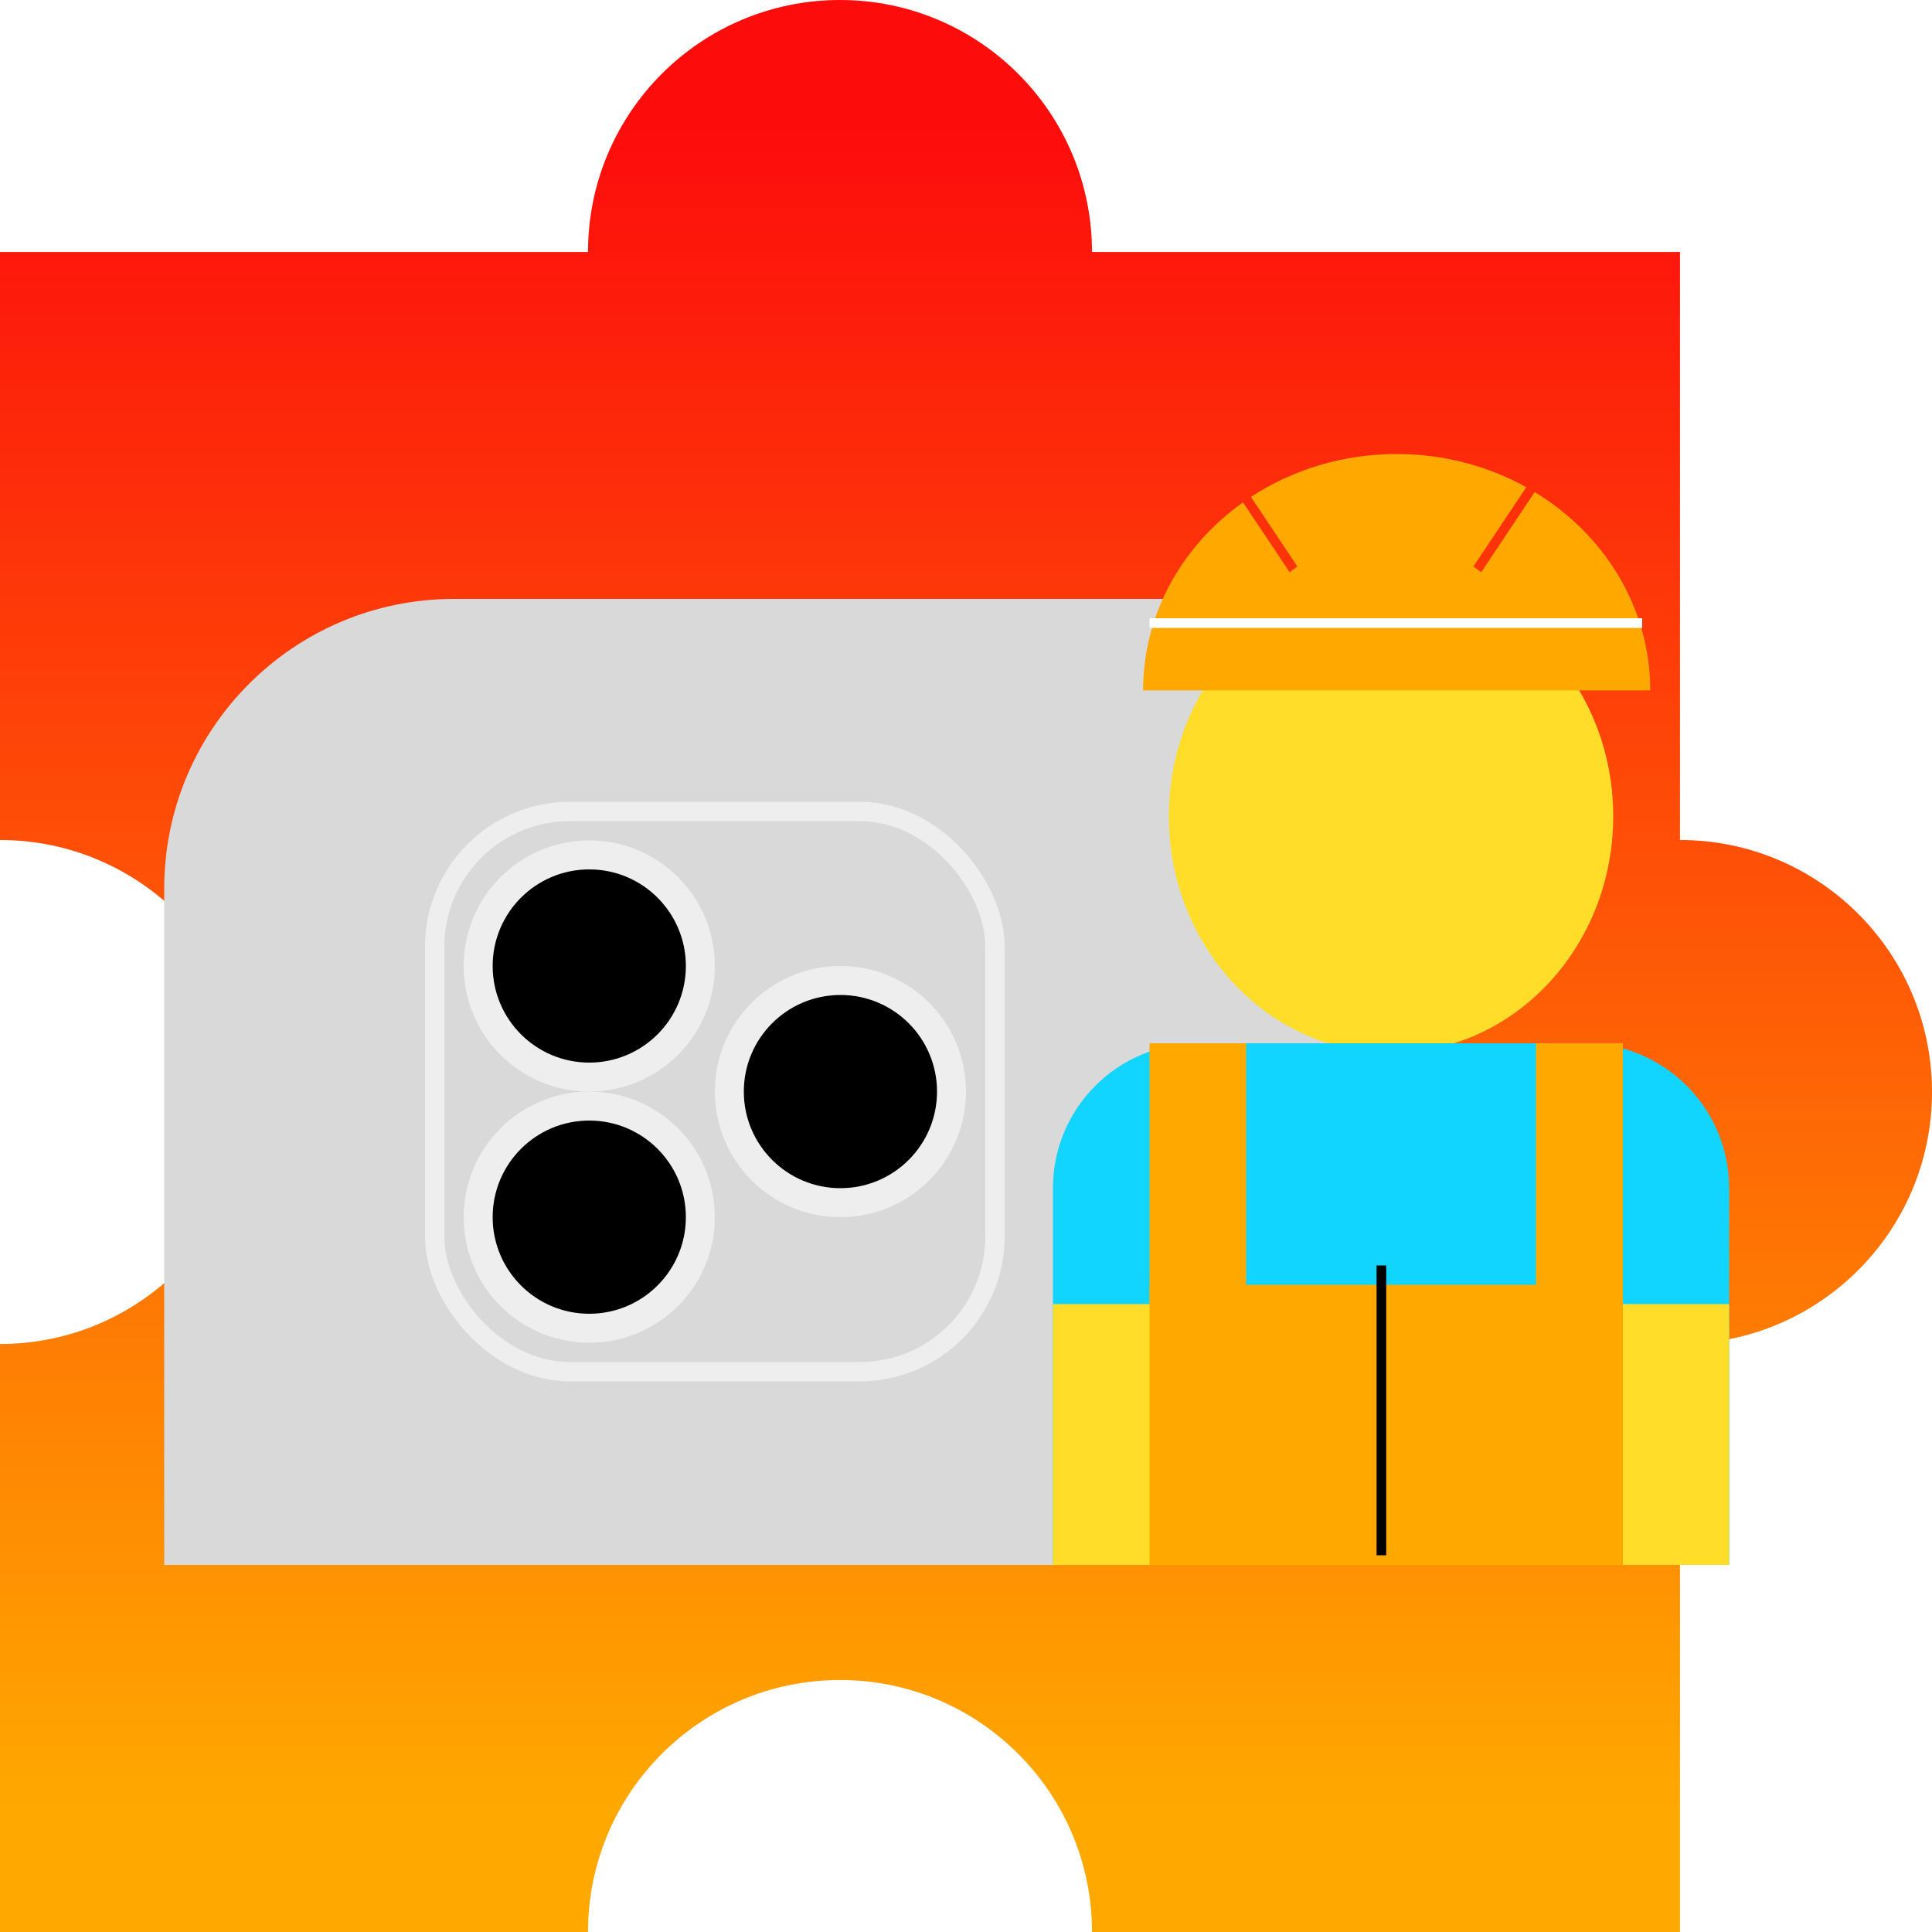 <svg width="200" height="200" viewBox="0 0 200 200" fill="none" xmlns="http://www.w3.org/2000/svg">
<path fill-rule="evenodd" clip-rule="evenodd" d="M113.043 26.087H173.913L173.913 86.957C188.32 86.957 200 98.636 200 113.043C200 127.451 188.32 139.13 173.913 139.13L173.913 200L113.043 200C113.043 185.593 101.364 173.913 86.957 173.913C72.549 173.913 60.87 185.593 60.87 200L0 200V139.13C14.407 139.13 26.087 127.451 26.087 113.043C26.087 98.636 14.407 86.957 0 86.957V26.087H60.87C60.87 11.68 72.549 0 86.957 0C101.364 0 113.043 11.68 113.043 26.087Z" fill="url(#paint0_linear_1_76)"/>
<g filter="url(#filter0_d_1_76)">
<path d="M21 92C21 75.431 34.431 62 51 62H151V162H21V92Z" fill="#D9D9D9"/>
</g>
<g filter="url(#filter1_d_1_76)">
<rect x="44" y="83" width="60" height="60" rx="15" fill="#D9D9D9"/>
<rect x="45" y="84" width="58" height="58" rx="14" stroke="#EEEEEE" stroke-width="2"/>
</g>
<circle cx="61" cy="100" r="11.5" fill="black" stroke="#EEEEEE" stroke-width="3"/>
<circle cx="61" cy="126" r="11.5" fill="black" stroke="#EEEEEE" stroke-width="3"/>
<circle cx="87" cy="113" r="11.5" fill="black" stroke="#EEEEEE" stroke-width="3"/>
<g filter="url(#filter2_d_1_76)">
<ellipse cx="144" cy="83.5" rx="23" ry="24.5" fill="#FFDD28"/>
</g>
<path fill-rule="evenodd" clip-rule="evenodd" d="M158.006 50.436C154.078 48.254 149.488 47 144.583 47C138.969 47 133.767 48.643 129.499 51.441L134.307 58.642L133.501 59.233L128.674 52.004C122.389 56.475 118.333 63.53 118.333 71.468H170.833C170.833 62.867 166.072 55.302 158.872 50.939L153.333 59.233L152.527 58.641L158.006 50.436Z" fill="#FFA800"/>
<path d="M109 123C109 114.716 115.716 108 124 108H164C172.284 108 179 114.716 179 123V162H109V123Z" fill="#11D4FF"/>
<rect x="109" y="135" width="70" height="27" fill="#FFDD28"/>
<rect x="119" y="133" width="49" height="29" fill="#FFA800"/>
<rect x="119" y="108" width="10" height="27" fill="#FFA800"/>
<rect x="159" y="108" width="9" height="27" fill="#FFA800"/>
<path d="M143 131V161" stroke="black"/>
<line x1="119" y1="64.5" x2="170" y2="64.5" stroke="white"/>
<defs>
<filter id="filter0_d_1_76" x="13" y="58" width="138" height="108" filterUnits="userSpaceOnUse" color-interpolation-filters="sRGB">
<feFlood flood-opacity="0" result="BackgroundImageFix"/>
<feColorMatrix in="SourceAlpha" type="matrix" values="0 0 0 0 0 0 0 0 0 0 0 0 0 0 0 0 0 0 127 0" result="hardAlpha"/>
<feOffset dx="-4"/>
<feGaussianBlur stdDeviation="2"/>
<feComposite in2="hardAlpha" operator="out"/>
<feColorMatrix type="matrix" values="0 0 0 0 0 0 0 0 0 0 0 0 0 0 0 0 0 0 0.25 0"/>
<feBlend mode="normal" in2="BackgroundImageFix" result="effect1_dropShadow_1_76"/>
<feBlend mode="normal" in="SourceGraphic" in2="effect1_dropShadow_1_76" result="shape"/>
</filter>
<filter id="filter1_d_1_76" x="42" y="81" width="64" height="64" filterUnits="userSpaceOnUse" color-interpolation-filters="sRGB">
<feFlood flood-opacity="0" result="BackgroundImageFix"/>
<feColorMatrix in="SourceAlpha" type="matrix" values="0 0 0 0 0 0 0 0 0 0 0 0 0 0 0 0 0 0 127 0" result="hardAlpha"/>
<feOffset/>
<feGaussianBlur stdDeviation="1"/>
<feComposite in2="hardAlpha" operator="out"/>
<feColorMatrix type="matrix" values="0 0 0 0 0 0 0 0 0 0 0 0 0 0 0 0 0 0 0.6 0"/>
<feBlend mode="normal" in2="BackgroundImageFix" result="effect1_dropShadow_1_76"/>
<feBlend mode="normal" in="SourceGraphic" in2="effect1_dropShadow_1_76" result="shape"/>
</filter>
<filter id="filter2_d_1_76" x="117" y="56" width="54" height="57" filterUnits="userSpaceOnUse" color-interpolation-filters="sRGB">
<feFlood flood-opacity="0" result="BackgroundImageFix"/>
<feColorMatrix in="SourceAlpha" type="matrix" values="0 0 0 0 0 0 0 0 0 0 0 0 0 0 0 0 0 0 127 0" result="hardAlpha"/>
<feOffset dy="1"/>
<feGaussianBlur stdDeviation="2"/>
<feComposite in2="hardAlpha" operator="out"/>
<feColorMatrix type="matrix" values="0 0 0 0 1 0 0 0 0 0.867 0 0 0 0 0.157 0 0 0 0.2 0"/>
<feBlend mode="normal" in2="BackgroundImageFix" result="effect1_dropShadow_1_76"/>
<feBlend mode="normal" in="SourceGraphic" in2="effect1_dropShadow_1_76" result="shape"/>
</filter>
<linearGradient id="paint0_linear_1_76" x1="84.783" y1="13.043" x2="84.783" y2="186.957" gradientUnits="userSpaceOnUse">
<stop stop-color="#FD0C0C"/>
<stop offset="1" stop-color="#FFA800"/>
</linearGradient>
</defs>
</svg>
